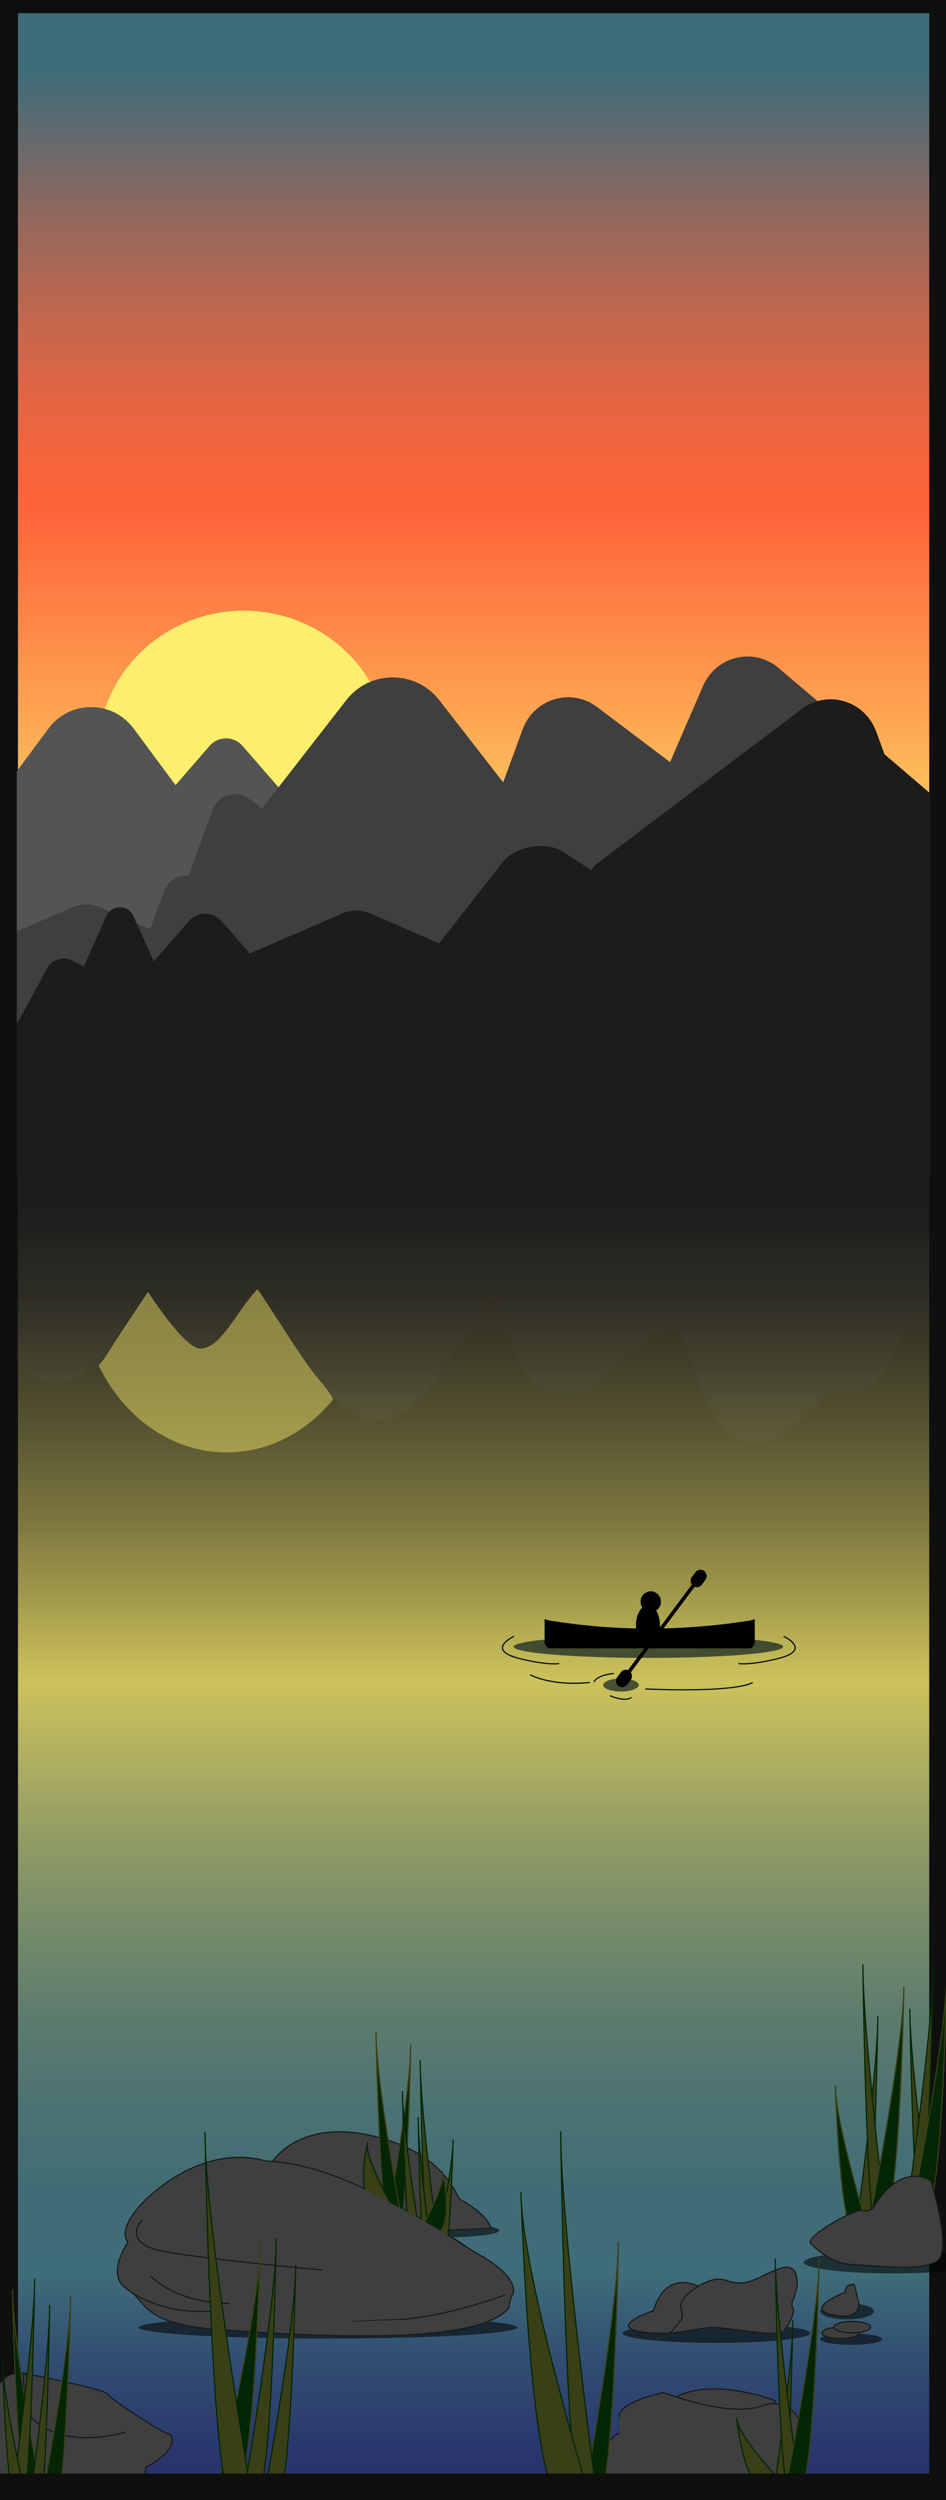 <?xml version="1.0" encoding="utf-8"?>
<!-- Generator: Adobe Illustrator 25.0.0, SVG Export Plug-In . SVG Version: 6.00 Build 0)  -->
<svg version="1.1" xmlns="http://www.w3.org/2000/svg" xmlns:xlink="http://www.w3.org/1999/xlink" x="0px" y="0px"
	 viewBox="0 0 792 2092.15" style="enable-background:new 0 0 792 2092.15;" xml:space="preserve">
<style type="text/css">
	.st0{fill:#0F0F0F;}
	.st1{fill:url(#SVGID_1_);}
	.st2{fill:url(#SVGID_2_);}
	.st3{fill:#3F3F3F;stroke:#191919;stroke-miterlimit:10;}
	.st4{fill:#FCEF6E;}
	.st5{opacity:0.51;fill:url(#SVGID_3_);}
	.st6{fill:#545454;}
	.st7{fill:#3F3F3F;}
	.st8{fill:#1C1C1C;}
	.st9{fill:#FFFFFF;}
	.st10{opacity:0.44;fill:#FCEF6E;}
	.st11{opacity:0.65;fill:#02141E;}
	.st12{fill:none;stroke:#030E16;stroke-linecap:round;stroke-linejoin:round;stroke-miterlimit:10;}
	.st13{fill:none;stroke:#000000;stroke-width:3;stroke-linecap:round;stroke-linejoin:round;stroke-miterlimit:10;}
	.st14{fill:#393F16;stroke:#042605;stroke-miterlimit:10;}
	.st15{fill:#042605;stroke:#393F16;stroke-miterlimit:10;}
	.st16{opacity:0.56;}
	.st17{display:none;}
	.st18{display:inline;}
	.st19{fill:none;stroke:#00A551;stroke-width:0.1;}
</style>
<g id="Layer_31">
	<rect x="-45.07" y="-28.76" class="st0" width="911.95" height="2142.68"/>
	<g>
		
			<linearGradient id="SVGID_1_" gradientUnits="userSpaceOnUse" x1="-2541.063" y1="524.867" x2="-2541.063" y2="-1289.796" gradientTransform="matrix(-1 0 0 -1 -2144.56 1491)">
			<stop  offset="0" style="stop-color:#1C1C1C"/>
			<stop  offset="0.029" style="stop-color:#21201E;stop-opacity:0.976"/>
			<stop  offset="0.062" style="stop-color:#2E2D23;stop-opacity:0.949"/>
			<stop  offset="0.095" style="stop-color:#44422B;stop-opacity:0.921"/>
			<stop  offset="0.13" style="stop-color:#635F36;stop-opacity:0.893"/>
			<stop  offset="0.166" style="stop-color:#8B8445;stop-opacity:0.864"/>
			<stop  offset="0.202" style="stop-color:#BCB256;stop-opacity:0.834"/>
			<stop  offset="0.238" style="stop-color:#F4E86B;stop-opacity:0.804"/>
			<stop  offset="0.243" style="stop-color:#FCEF6E;stop-opacity:0.8"/>
			<stop  offset="0.274" style="stop-color:#D5D470;stop-opacity:0.822"/>
			<stop  offset="0.315" style="stop-color:#A8B573;stop-opacity:0.853"/>
			<stop  offset="0.357" style="stop-color:#829B75;stop-opacity:0.883"/>
			<stop  offset="0.399" style="stop-color:#648677;stop-opacity:0.914"/>
			<stop  offset="0.439" style="stop-color:#4F7878;stop-opacity:0.943"/>
			<stop  offset="0.479" style="stop-color:#426F79;stop-opacity:0.972"/>
			<stop  offset="0.517" style="stop-color:#3E6C79"/>
			<stop  offset="0.519" style="stop-color:#3D6A78"/>
			<stop  offset="0.554" style="stop-color:#324F72"/>
			<stop  offset="0.593" style="stop-color:#2A396D"/>
			<stop  offset="0.639" style="stop-color:#232869"/>
			<stop  offset="0.697" style="stop-color:#1E1D66"/>
			<stop  offset="0.777" style="stop-color:#1C1664"/>
			<stop  offset="1" style="stop-color:#1B1464"/>
		</linearGradient>
		<polygon class="st1" points="15.04,957.39 777.96,957.39 777.96,2100.72 15.04,2100.72 		"/>
		<linearGradient id="SVGID_2_" gradientUnits="userSpaceOnUse" x1="396.495" y1="781.936" x2="396.495" y2="-451.07">
			<stop  offset="0" style="stop-color:#FCEF6E"/>
			<stop  offset="0.189" style="stop-color:#FE914A"/>
			<stop  offset="0.288" style="stop-color:#FF6439"/>
			<stop  offset="0.319" style="stop-color:#F7643C"/>
			<stop  offset="0.367" style="stop-color:#E16543"/>
			<stop  offset="0.425" style="stop-color:#BE674F"/>
			<stop  offset="0.493" style="stop-color:#8C695F"/>
			<stop  offset="0.566" style="stop-color:#4E6B74"/>
			<stop  offset="0.584" style="stop-color:#3E6C79"/>
		</linearGradient>
		<rect x="15.03" y="11.02" class="st2" width="762.94" height="776.86"/>
	</g>
	<path class="st3" d="M771.23,1831.97c0,0,2.88,41.93-20.64,37.13"/>
	<ellipse class="st4" cx="204.08" cy="630.48" rx="122.24" ry="119.41"/>
	<linearGradient id="SVGID_3_" gradientUnits="userSpaceOnUse" x1="382.961" y1="1011.154" x2="382.961" y2="1232.17">
		<stop  offset="0" style="stop-color:#1C1C1C;stop-opacity:0.5"/>
		<stop  offset="0.178" style="stop-color:#1F1F1F;stop-opacity:0.411"/>
		<stop  offset="0.316" style="stop-color:#292929;stop-opacity:0.342"/>
		<stop  offset="0.44" style="stop-color:#393939;stop-opacity:0.28"/>
		<stop  offset="0.556" style="stop-color:#515151;stop-opacity:0.222"/>
		<stop  offset="0.666" style="stop-color:#6F6F6F;stop-opacity:0.167"/>
		<stop  offset="0.773" style="stop-color:#949494;stop-opacity:0.114"/>
		<stop  offset="0.876" style="stop-color:#BFBFBF;stop-opacity:0.062"/>
		<stop  offset="0.974" style="stop-color:#F1F1F1;stop-opacity:0.013"/>
		<stop  offset="1" style="stop-color:#FFFFFF;stop-opacity:0"/>
	</linearGradient>
	<path class="st5" d="M-10.95,1106.49c0,0,51.14,104.99,107.47,11.78l25.71-38.53l33.6,42.24c0,0,11.72,9.85,23.91-0.66l34.56-43.74
		l61.32,87.51c0,0,36.93,51.58,81.66,0l57.9-82.62l17.36,52.47c0,0,20.58,53.36,66.61,22.3l65.25-54.69l29.41,75.44
		c0,0,21.7,48.98,67.62,17.95l34.81-32.83c0,0,37.98,9.71,52.42-30.19l7.04-21.28l22.56-13.52l-3.15-270.04l-787.42-11.98
		L-10.95,1106.49z"/>
	<g>
		<path class="st6" d="M175.52,624.17l-60.84,69.97c-10.25,11.79-1.88,30.16,13.74,30.16h121.69c15.62,0,23.99-18.38,13.74-30.16
			l-60.84-69.97C195.75,615.82,182.78,615.82,175.52,624.17z"/>
		<path class="st6" d="M40.59,609.69L-98,796.82c-21.69,29.28-0.78,70.77,35.65,70.77h277.18c36.44,0,57.34-41.49,35.65-70.77
			L111.9,609.69C94.16,585.74,58.33,585.74,40.59,609.69z"/>
		<path class="st7" d="M588.53,574.16L502.8,772.21c-13.57,31.35-5.33,55.82,46.55,57.2l260.54,14.93
			c32.72-7.82,30.88-124.81,5.06-146.75l-163.1-138.57C631.05,541.36,599.46,548.91,588.53,574.16z"/>
		<path class="st7" d="M289.92,585.9L132.65,788.04c-25.19,32.37-2.12,79.55,38.9,79.55h314.54c41.02,0,64.08-47.18,38.9-79.55
			L367.72,585.9C347.98,560.53,309.65,560.53,289.92,585.9z"/>
		<path class="st7" d="M178.12,677.64l-35.87,97.67c-5.63,15.32,8.67,30.49,24.29,25.77l118.06-35.61
			c15.51-4.68,19.14-24.99,6.21-34.74l-82.2-62.05C198.02,660.66,182.7,665.17,178.12,677.64z"/>
		<path class="st7" d="M137.38,745.71l-35.83,97.57c-5.67,15.44-1.05,26.97,23.91,26.18l125.58-0.16
			c15.51-4.68,11.46-60.84-1.54-70.65l-82.11-61.99C156.93,728.75,141.95,733.27,137.38,745.71z"/>
		<path class="st7" d="M437.52,610.47L363.06,813.2c-11.79,32.09-2.19,56.04,49.69,54.39l260.95-0.32
			c32.22-9.72,23.81-126.41-3.2-146.8L499.88,591.66C478.13,575.24,447.01,584.62,437.52,610.47z"/>
		<path class="st8" d="M733.53,612.18l74.45,202.73c11.79,32.09,2.19,56.04-49.69,54.39l-260.95-0.32
			c-32.22-9.72-23.81-126.41,3.2-146.8l170.62-128.81C692.92,576.94,724.04,586.33,733.53,612.18z"/>
		<path class="st8" d="M420.62,721.74l-85.39,109.17c-0.54,4.27-16.08,37.94,24.55,38.39l210.12-0.69
			c26.42-4.49,35.63-68.66,17.35-80.54l-115.5-75.02C457.02,703.48,431.51,707.82,420.62,721.74z"/>
		<path class="st7" d="M60.79,759.19l-119.93,51.87c-28.49,12.32-19.69,54.83,11.35,54.83h239.87c31.04,0,39.83-42.51,11.35-54.83
			L83.48,759.19C76.24,756.06,68.03,756.06,60.79,759.19z"/>
		<path class="st8" d="M286.87,764.31l-119.93,51.87C138.45,828.5,147.25,871,178.29,871h239.87c31.04,0,39.83-42.51,11.35-54.83
			l-119.93-51.87C302.33,761.18,294.11,761.18,286.87,764.31z"/>
		<path class="st8" d="M158.09,770.88l-60.84,69.97C87,852.63,95.37,871,110.99,871h121.69c15.62,0,23.99-18.38,13.74-30.16
			l-60.84-69.97C178.32,762.53,165.35,762.53,158.09,770.88z"/>
		<path class="st8" d="M89.07,766.58l-30.01,66.95c-3.67,8.2,2.32,17.46,11.31,17.46h60.02c8.98,0,14.98-9.26,11.31-17.46
			l-30.01-66.95C107.31,756.82,93.45,756.82,89.07,766.58z"/>
		<path class="st8" d="M711.63,632.37l-23.06,82.01c-3.65,12.98,0.89,13.34,19.54,13.28l93.35,12.5
			c11.43-3.59,6.23-51.41-3.87-60.06l-63.84-54.69C725.61,618.44,714.57,621.91,711.63,632.37z"/>
		<path class="st8" d="M39.73,809.96l-28.88,52.82c-4.57,8.36-0.5,8.19,16.38,6.52l83.23-0.41c10.69-3.22,10.66-32.39,2.37-36.87
			l-52.41-28.3C53.73,800.11,43.41,803.22,39.73,809.96z"/>
		<ellipse class="st9" cx="-17.37" cy="742.88" rx="5.05" ry="5.15"/>
	</g>
	<path class="st10" d="M278.8,1171.24c-22.35,27.25-53.97,44.25-89.03,44.25c-45.99,0-86.07-29.25-107.05-72.52
		c-0.45-0.92,2.51-2.53,5.56-7.54c7.36-12.07,26.25-40.14,35.57-54.39c0,0,30.41,47.43,43.53,47.48
		c17.91,0.07,30.17-30.83,48.18-49.67c0.04-0.04,2.55,3.72,2.98,4.34c14.4,20.96,36.56,58.24,51.06,74.31
		C270.67,1158.7,279.63,1170.23,278.8,1171.24z"/>
	<rect x="10.85" y="862.78" class="st8" width="778.4" height="123.06"/>
	<g>
		<ellipse class="st11" cx="519.9" cy="1410.14" rx="14.85" ry="5.46"/>
		<path class="st12" d="M429.99,1369.54c0,0-23.97,11.26,4.9,18.42c23.4,5.81,32.86,4.26,32.86,4.26"/>
		<path class="st12" d="M444.2,1401.73c0,0,16.91,9.45,49.25,6.3"/>
		<path class="st12" d="M540.65,1413.43c0,0,71.39,3.55,89.3-5.22"/>
		<path class="st12" d="M511.07,1419.24c0,0,11.65,5.13,17.33,1.52"/>
		<path class="st12" d="M656.36,1369.54c0,0,23.97,11.26-4.9,18.42c-23.4,5.81-32.86,4.26-32.86,4.26"/>
		<path class="st12" d="M513.51,1400.54c0,0-12.67,0.89-16.09,6.75"/>
		<ellipse cx="542.47" cy="1360.07" rx="10.04" ry="16.68"/>
		<ellipse cx="544.81" cy="1340.43" rx="8.53" ry="8.7"/>
		<ellipse class="st11" cx="542.84" cy="1378.08" rx="112.85" ry="9.35"/>
		<path d="M627.23,1379.44H460.6c-2.55,0-4.63-2.53-4.63-5.62v-6.24c0-3.09,0-5.35,0-12.63l2.81,0.96
			c55.7,9.27,112.55,9.27,169.59,0.17l3.5-1.14c0,5.23,0,9.54,0,12.63v6.24C631.86,1376.91,629.78,1379.44,627.23,1379.44z"/>
		<path d="M580.26,1327.17L580.26,1327.17c-2.27-1.76-2.71-5.1-0.98-7.41l3.04-4.07c1.73-2.31,5-2.77,7.27-1l0,0
			c2.27,1.76,2.71,5.1,0.98,7.41l-3.04,4.07C585.8,1328.48,582.53,1328.93,580.26,1327.17z"/>
		<path d="M517.73,1410.92L517.73,1410.92c-2.27-1.76-2.71-5.1-0.98-7.41l3.04-4.07c1.73-2.31,5-2.77,7.27-1h0
			c2.27,1.76,2.71,5.1,0.98,7.41l-3.04,4.07C523.27,1412.23,520,1412.68,517.73,1410.92z"/>
		<line class="st13" x1="523.28" y1="1403.48" x2="583.41" y2="1322.94"/>
	</g>
	<g>
		<path class="st14" d="M713.27,1889.49c0,0,21.64-150.46,21.64-202.39c0,0-2.31,172.56-10.82,196.1L713.27,1889.49z"/>
		<path class="st14" d="M744.05,1879.7c0,0-21.64-175.32-21.64-235.84c0,0,2.31,201.07,10.82,228.5L744.05,1879.7z"/>
		<path class="st15" d="M726.67,1864.96c0,0,30.08-150.46,30.08-202.39c0,0-3.21,172.56-15.04,196.1L726.67,1864.96z"/>
		<path class="st15" d="M729.46,1874.89c0,0-30.08-96.28-30.08-129.51c0,0,3.21,110.42,15.04,125.48L729.46,1874.89z"/>
		<path class="st14" d="M783.37,1883.51c0,0-21.64-150.46-21.64-202.39c0,0,2.31,172.56,10.82,196.1L783.37,1883.51z"/>
		<path class="st14" d="M759.63,1846.41c0,0,21.64-150.46,21.64-202.39c0,0-2.31,172.56-10.82,196.1L759.63,1846.41z"/>
		<path class="st15" d="M762.62,1854.05c0,0,30.08-150.46,30.08-202.39c0,0-3.21,172.56-15.04,196.1L762.62,1854.05z"/>
		<ellipse class="st16" cx="747.22" cy="1893.24" rx="74.37" ry="9.3"/>
		<path class="st3" d="M779.35,1825.04c0,0-24.66-17.43-48.37,22.66c0,0-3.32,4.14-9.01,2.18c-5.69-1.96-48.84,22-43.15,27.67
			s18.02,16.99,35.8,17.65c17.78,0.65,59.04,6.32,70.65-3.7S779.35,1825.04,779.35,1825.04z"/>
	</g>
	<g>
		<ellipse class="st16" cx="599.71" cy="1952.52" rx="78.64" ry="8.17"/>
		<g>
			<path class="st3" d="M584.54,1913.31c0,0-26.76-15.01-37.47,20.47c0,0-37.8,12.62-11.71,17.4c26.1,4.78,47.17-3.07,60.55-3.41
				c13.38-0.34,54.87,8.53,59.89,3.41c5.02-5.12,10.04-16.91,8.03-19.71c-2.01-2.8,0.45-7.24,0.45-7.24s1.55-4.78,2.56-8.53
				c1-3.75,2.34-22.18-12.38-17.74c-14.72,4.44-23.08,12.62-35.46,12.62S604.61,1901.71,584.54,1913.31z"/>
			<path class="st3" d="M584.54,1913.31c0,0-16.73,9.55-14.39,18.42c2.34,8.87-0.28,9.89-0.28,9.89s-7.4,10.71-9.75,10.84"/>
		</g>
	</g>
	<g>
		<ellipse class="st16" cx="709.16" cy="1934.24" rx="22.51" ry="6.71"/>
		<ellipse class="st16" cx="712.61" cy="1957.53" rx="25.96" ry="4.75"/>
		<path class="st3" d="M708.29,1938.45c0,0-44.6-1.26-0.87-20.19c0,0,0.19-3.6,1.94-5.04s5.64-1.62,5.64-1.62l1.46,4.86l1.26,6.49
			C717.71,1922.95,724.32,1936.12,708.29,1938.45z"/>
		<ellipse class="st3" cx="703.63" cy="1952.28" rx="15.43" ry="4.78"/>
		<ellipse class="st3" cx="713.48" cy="1947.5" rx="15.43" ry="4.78"/>
	</g>
	<path class="st3" d="M301.76,1830.15c0,0,82.63,43.79,88.19,49.94"/>
	<g>
		<g>
			<path class="st3" d="M649.09,2009.09c0,0-50.89-20-83.1-3.18S647.42,2028.97,649.09,2009.09z"/>
			<path class="st3" d="M518.19,2035.78c0,0-40.11,30.11-12.25,34.08s103.05,21.02,128.12,9.66c25.07-11.36,45.12-25.56,41.78-38.06
				c-3.34-12.5-12.25-37.49-38.99-27.83c-26.74,9.66-81.33-11.36-81.33-11.36s-37.32,7.38-37.32,20.45
				S518.19,2035.78,518.19,2035.78z"/>
		</g>
		<path class="st14" d="M638.28,2144.02c0,0,25.47-150.46,25.47-202.39c0,0-2.72,172.56-12.73,196.1L638.28,2144.02z"/>
		<path class="st15" d="M487.65,2097.32c0,0,30.08-164.73,30.08-221.59c0,0-3.21,188.92-15.04,214.69L487.65,2097.32z"/>
		<path class="st14" d="M501.52,2103.67c0,0-32.13-237.98-32.13-320.13c0,0,3.43,272.94,16.06,310.17L501.52,2103.67z"/>
		<path class="st14" d="M670.73,2092.45c0,0-21.64-150.46-21.64-202.39c0,0,2.31,172.56,10.82,196.1L670.73,2092.45z"/>
		<path class="st14" d="M665.41,2088.68c0,0-48.58-48.43-48.58-65.14c0,0,5.18,55.54,24.29,63.11L665.41,2088.68z"/>
		<path class="st15" d="M655.69,2092.2c0,0,30.08-150.46,30.08-202.39c0,0-3.21,172.56-15.04,196.1L655.69,2092.2z"/>
		<path class="st14" d="M495.77,2097.32c0,0-59.61-195.39-59.61-262.83c0,0,6.35,224.08,29.8,254.65L495.77,2097.32z"/>
	</g>
	<rect x="16.48" y="1986.74" class="st7" width="7.79" height="77.98"/>
	<g>
		<path class="st3" d="M2.29,1992.07c-2.2,2.89-47.26,38.22-51.19,38.22s-9.45,15.47,18.9,31.85c0,0-0.79,20.02,14.96,20.93
			c15.75,0.91,84.27-1.82,84.27-7.28c0-5.46-23.33-80.87-23.33-80.87S13.78,1976.95,2.29,1992.07z"/>
		<path class="st3" d="M26.14,1987.25c0,0,62.74,12.78,63.53,15.97c0.79,3.19,47.26,33.54,51.19,33.54s9.45,13.58-18.9,27.95
			c0,0,0.79,17.57-14.96,18.37s-84.27-1.6-84.27-6.39s-3.15-89.45-3.15-89.45H26.14z"/>
		<path class="st3" d="M105.43,2035.24c0,0-61.73,19.19-84.82-19.99"/>
		<path class="st15" d="M40.61,2117.88c0,0-30.21-150.26-30.21-202.12c0,0,3.22,172.33,15.1,195.84L40.61,2117.88z"/>
		<path class="st14" d="M7.27,2109.15c0,0,21.73-150.26,21.73-202.12c0,0-2.32,172.33-10.87,195.84L7.27,2109.15z"/>
		<path class="st14" d="M19.85,2131.05c0,0,21.73-150.26,21.73-202.12c0,0-2.32,172.33-10.87,195.84L19.85,2131.05z"/>
		<path class="st15" d="M28.87,2123.74c0,0,30.21-150.26,30.21-202.12c0,0-3.22,172.33-15.1,195.84L28.87,2123.74z"/>
		<path class="st14" d="M24.02,2100.72c0,0-21.73-92.25-21.73-124.1c0,0,2.32,105.8,10.87,120.24L24.02,2100.72z"/>
	</g>
	<ellipse class="st16" cx="373.43" cy="1866.54" rx="44.75" ry="5.71"/>
	<g>
		<ellipse class="st16" cx="274.59" cy="1947.75" rx="158.39" ry="9.3"/>
		<path class="st3" d="M228.59,1808.29c0,0,22.54-35.46,84.06-20.65c61.52,14.81,68.78,50.65,72.6,52.99
			c3.82,2.34,22.93,12.47,25.6,24.16l-41.65,1.95C369.2,1866.74,297.37,1822.32,228.59,1808.29z"/>
		<g>
			<path class="st3" d="M123.97,1838.87c0,0-27.32,24.55-16.81,37.6c0,0-19.49,27.47-0.76,39.16
				c18.72,11.69,10.32,29.61,81.39,34.29c71.07,4.68,212.44,14.03,238.42-18.7c0,0,0.67-8.47,2.67-10.52s4.87-15.49-27.22-33.61
				c-32.1-18.12-111.47-76.86-179.68-78.61C221.98,1808.48,177.27,1790.94,123.97,1838.87z"/>
			<path class="st3" d="M118.81,1858.16c0,0-18.91,19.29,20.06,26.3s130.67,15.2,130.67,15.2"/>
			<path class="st3" d="M422.57,1920.7c0,0-50.44,18.7-89.41,20.46s-38.97,1.75-38.97,1.75"/>
			<path class="st3" d="M106.4,1915.63c0,0,25.6,21.43,69.73,18.51"/>
			<path class="st3" d="M125.69,1904.33c0,0,20.06,22.79,66.2,23.38"/>
		</g>
		<path class="st15" d="M313.78,1913.43c0,0,30.08-150.46,30.08-202.39c0,0-3.21,172.56-15.04,196.1L313.78,1913.43z"/>
		<path class="st14" d="M373.43,1926.58c0,0-21.64-150.46-21.64-202.39c0,0,2.31,172.56,10.82,196.1L373.43,1926.58z"/>
		<path class="st14" d="M366.06,1920.97c0,0-15.97-111.09-15.97-149.43c0,0,1.7,127.4,7.99,144.78L366.06,1920.97z"/>
		<path class="st14" d="M357.72,1912.21c0,0,21.64-90.61,21.64-121.89c0,0-2.31,103.92-10.82,118.09L357.72,1912.21z"/>
		<path class="st15" d="M344.83,1902.59c0,0-30.08-150.46-30.08-202.39c0,0,3.21,172.56,15.04,196.1L344.83,1902.59z"/>
		<path class="st14" d="M335.04,1858.15c0,0-31.76-53.33-27.1-65.53c0,0-10.66,42.45,5.03,55.06L335.04,1858.15z"/>
		<path class="st14" d="M358.55,1912.21c0,0-21.64-120.54-21.64-162.14c0,0,2.31,138.24,10.82,157.1L358.55,1912.21z"/>
		<path class="st15" d="M343.24,1882.08c0,0,31.76-53.33,27.1-65.53c0,0,10.66,42.45-5.03,55.06L343.24,1882.08z"/>
		<path class="st7" d="M301.76,1830.8c0,0,64.16,31.53,83.65,47.28c19.5,15.75-10.98,54.53-10.98,54.53s-77.53,7.96-77.53-27.47
			S301.76,1830.8,301.76,1830.8z"/>
	</g>
	<g>
		<path class="st14" d="M203.09,2092.82c0,0,28.17-163.02,28.17-219.28c0,0-3,186.96-14.09,212.46L203.09,2092.82z"/>
		<path class="st14" d="M219.41,2097.86c0,0,28.17-150.46,28.17-202.39c0,0-3,172.56-14.09,196.1L219.41,2097.86z"/>
		<path class="st15" d="M178.8,2095.1c0,0,39.17-162.53,39.17-218.62c0,0-4.18,186.39-19.58,211.82L178.8,2095.1z"/>
		<path class="st14" d="M213.46,2104.41c0,0-41.83-237.98-41.83-320.13c0,0,4.46,272.94,20.92,310.17L213.46,2104.41z"/>
	</g>
</g>
<g id="water">
</g>
<g id="Layer_59">
</g>
<g id="sun">
</g>
<g id="shadow">
</g>
<g id="b_19">
</g>
<g id="b20">
</g>
<g id="b21">
</g>
<g id="b22">
</g>
<g id="b23">
</g>
<g id="b24">
</g>
<g id="b">
</g>
<g id="grassB">
</g>
<g id="mount_1_">
</g>
<g id="S26">
</g>
<g id="S27">
</g>
<g id="S28">
</g>
<g id="S29">
</g>
<g id="S30">
</g>
<g id="S33">
</g>
<g id="S_34">
</g>
<g id="info">
	<g id="Layer_32">
		<rect x="778.68" y="640.49" class="st0" width="77.42" height="405.42"/>
		<rect x="-46.88" y="608.42" class="st0" width="60.92" height="600.26"/>
		
			<rect x="356.16" y="1694" transform="matrix(6.123234e-17 -1 1 6.123234e-17 -1713.918 2497.758)" class="st0" width="71.52" height="823.68"/>
	</g>
	<g id="acadia">
	</g>
	<g id="maine">
	</g>
</g>
<g id="dude">
</g>
<g id="boatS">
</g>
<g id="boat">
</g>
<g id="stickC">
</g>
<g id="stckC">
</g>
<g id="stick">
</g>
<g id="rocks_2_">
</g>
<g id="G">
</g>
<g id="G37">
</g>
<g id="G38">
</g>
<g id="G39">
</g>
<g id="G40">
</g>
<g id="G41">
</g>
<g id="G_1_">
</g>
<g id="G43">
</g>
<g id="pat">
</g>
<g id="G44">
</g>
<g id="G45">
</g>
<g id="G46">
</g>
<g id="G47">
</g>
<g id="G48">
</g>
<g id="G49">
</g>
<g id="G50">
</g>
<g id="G51">
</g>
<g id="G52">
</g>
<g id="G53">
</g>
<g id="G54">
</g>
<g id="G55">
</g>
<g id="G56">
</g>
<g id="G57">
</g>
<g id="G58">
</g>
<g id="G59">
</g>
<g id="G60">
</g>
<g id="back" class="st17">
	<g class="st18">
		<line class="st19" x1="-483.68" y1="-100" x2="-483.68" y2="1324"/>
		<line class="st19" x1="-540.68" y1="-100" x2="-540.68" y2="1324"/>
		<line class="st19" x1="-547.88" y1="-100" x2="-547.88" y2="1324"/>
		<line class="st19" x1="-604.88" y1="-100" x2="-604.88" y2="1324"/>
		<line class="st19" x1="-612.08" y1="-100" x2="-612.08" y2="1324"/>
		<line class="st19" x1="-669.08" y1="-100" x2="-669.08" y2="1324"/>
		<line class="st19" x1="-676.28" y1="-100" x2="-676.28" y2="1324"/>
		<line class="st19" x1="-733.28" y1="-100" x2="-733.28" y2="1324"/>
		<line class="st19" x1="-740.48" y1="-100" x2="-740.48" y2="1324"/>
		<line class="st19" x1="-797.48" y1="-100" x2="-797.48" y2="1324"/>
		<line class="st19" x1="-804.68" y1="-100" x2="-804.68" y2="1324"/>
		<line class="st19" x1="-861.68" y1="-100" x2="-861.68" y2="1324"/>
		<line class="st19" x1="-868.88" y1="-100" x2="-868.88" y2="1324"/>
		<line class="st19" x1="-925.88" y1="-100" x2="-925.88" y2="1324"/>
		<line class="st19" x1="-933.08" y1="-100" x2="-933.08" y2="1324"/>
		<line class="st19" x1="-990.08" y1="-100" x2="-990.08" y2="1324"/>
		<line class="st19" x1="-997.28" y1="-100" x2="-997.28" y2="1324"/>
		<line class="st19" x1="-1054.28" y1="-100" x2="-1054.28" y2="1324"/>
		<line class="st19" x1="-1061.48" y1="-100" x2="-1061.48" y2="1324"/>
		<line class="st19" x1="-1118.48" y1="-100" x2="-1118.48" y2="1324"/>
		<line class="st19" x1="-1125.68" y1="-100" x2="-1125.68" y2="1324"/>
		<line class="st19" x1="-1182.68" y1="-100" x2="-1182.68" y2="1324"/>
		<line class="st19" x1="-1189.88" y1="-100" x2="-1189.88" y2="1324"/>
		<line class="st19" x1="-1246.88" y1="-100" x2="-1246.88" y2="1324"/>
		<line class="st19" x1="-1361.28" y1="1209.6" x2="-369.28" y2="1209.6"/>
		<line class="st19" x1="-1361.28" y1="1150" x2="-369.28" y2="1150"/>
		<line class="st19" x1="-1361.28" y1="1142.8" x2="-369.28" y2="1142.8"/>
		<line class="st19" x1="-1361.28" y1="1083.2" x2="-369.28" y2="1083.2"/>
		<line class="st19" x1="-1361.28" y1="1076" x2="-369.28" y2="1076"/>
		<line class="st19" x1="-1361.28" y1="1016.4" x2="-369.28" y2="1016.4"/>
		<line class="st19" x1="-1361.28" y1="1009.2" x2="-369.28" y2="1009.2"/>
		<line class="st19" x1="-1361.28" y1="949.6" x2="-369.28" y2="949.6"/>
		<line class="st19" x1="-1361.28" y1="942.4" x2="-369.28" y2="942.4"/>
		<line class="st19" x1="-1361.28" y1="882.8" x2="-369.28" y2="882.8"/>
		<line class="st19" x1="-1361.28" y1="875.6" x2="-369.28" y2="875.6"/>
		<line class="st19" x1="-1361.28" y1="816" x2="-369.28" y2="816"/>
		<line class="st19" x1="-1361.28" y1="808.8" x2="-369.28" y2="808.8"/>
		<line class="st19" x1="-1361.28" y1="749.2" x2="-369.28" y2="749.2"/>
		<line class="st19" x1="-1361.28" y1="742" x2="-369.28" y2="742"/>
		<line class="st19" x1="-1361.28" y1="682.4" x2="-369.28" y2="682.4"/>
		<line class="st19" x1="-1361.28" y1="675.2" x2="-369.28" y2="675.2"/>
		<line class="st19" x1="-1361.28" y1="615.6" x2="-369.28" y2="615.6"/>
		<line class="st19" x1="-1361.28" y1="608.4" x2="-369.28" y2="608.4"/>
		<line class="st19" x1="-1361.28" y1="548.8" x2="-369.28" y2="548.8"/>
		<line class="st19" x1="-1361.28" y1="541.6" x2="-369.28" y2="541.6"/>
		<line class="st19" x1="-1361.28" y1="482" x2="-369.28" y2="482"/>
		<line class="st19" x1="-1361.28" y1="474.8" x2="-369.28" y2="474.8"/>
		<line class="st19" x1="-1361.28" y1="415.2" x2="-369.28" y2="415.2"/>
		<line class="st19" x1="-1361.28" y1="408" x2="-369.28" y2="408"/>
		<line class="st19" x1="-1361.28" y1="348.4" x2="-369.28" y2="348.4"/>
		<line class="st19" x1="-1361.28" y1="341.2" x2="-369.28" y2="341.2"/>
		<line class="st19" x1="-1361.28" y1="281.6" x2="-369.28" y2="281.6"/>
		<line class="st19" x1="-1361.28" y1="274.4" x2="-369.28" y2="274.4"/>
		<line class="st19" x1="-1361.28" y1="214.8" x2="-369.28" y2="214.8"/>
		<line class="st19" x1="-1361.28" y1="207.6" x2="-369.28" y2="207.6"/>
		<line class="st19" x1="-1361.28" y1="148" x2="-369.28" y2="148"/>
		<line class="st19" x1="-1361.28" y1="140.8" x2="-369.28" y2="140.8"/>
		<line class="st19" x1="-1361.28" y1="81.2" x2="-369.28" y2="81.2"/>
		<line class="st19" x1="-1361.28" y1="74" x2="-369.28" y2="74"/>
		<line class="st19" x1="-1361.28" y1="14.4" x2="-369.28" y2="14.4"/>
	</g>
</g>
</svg>
